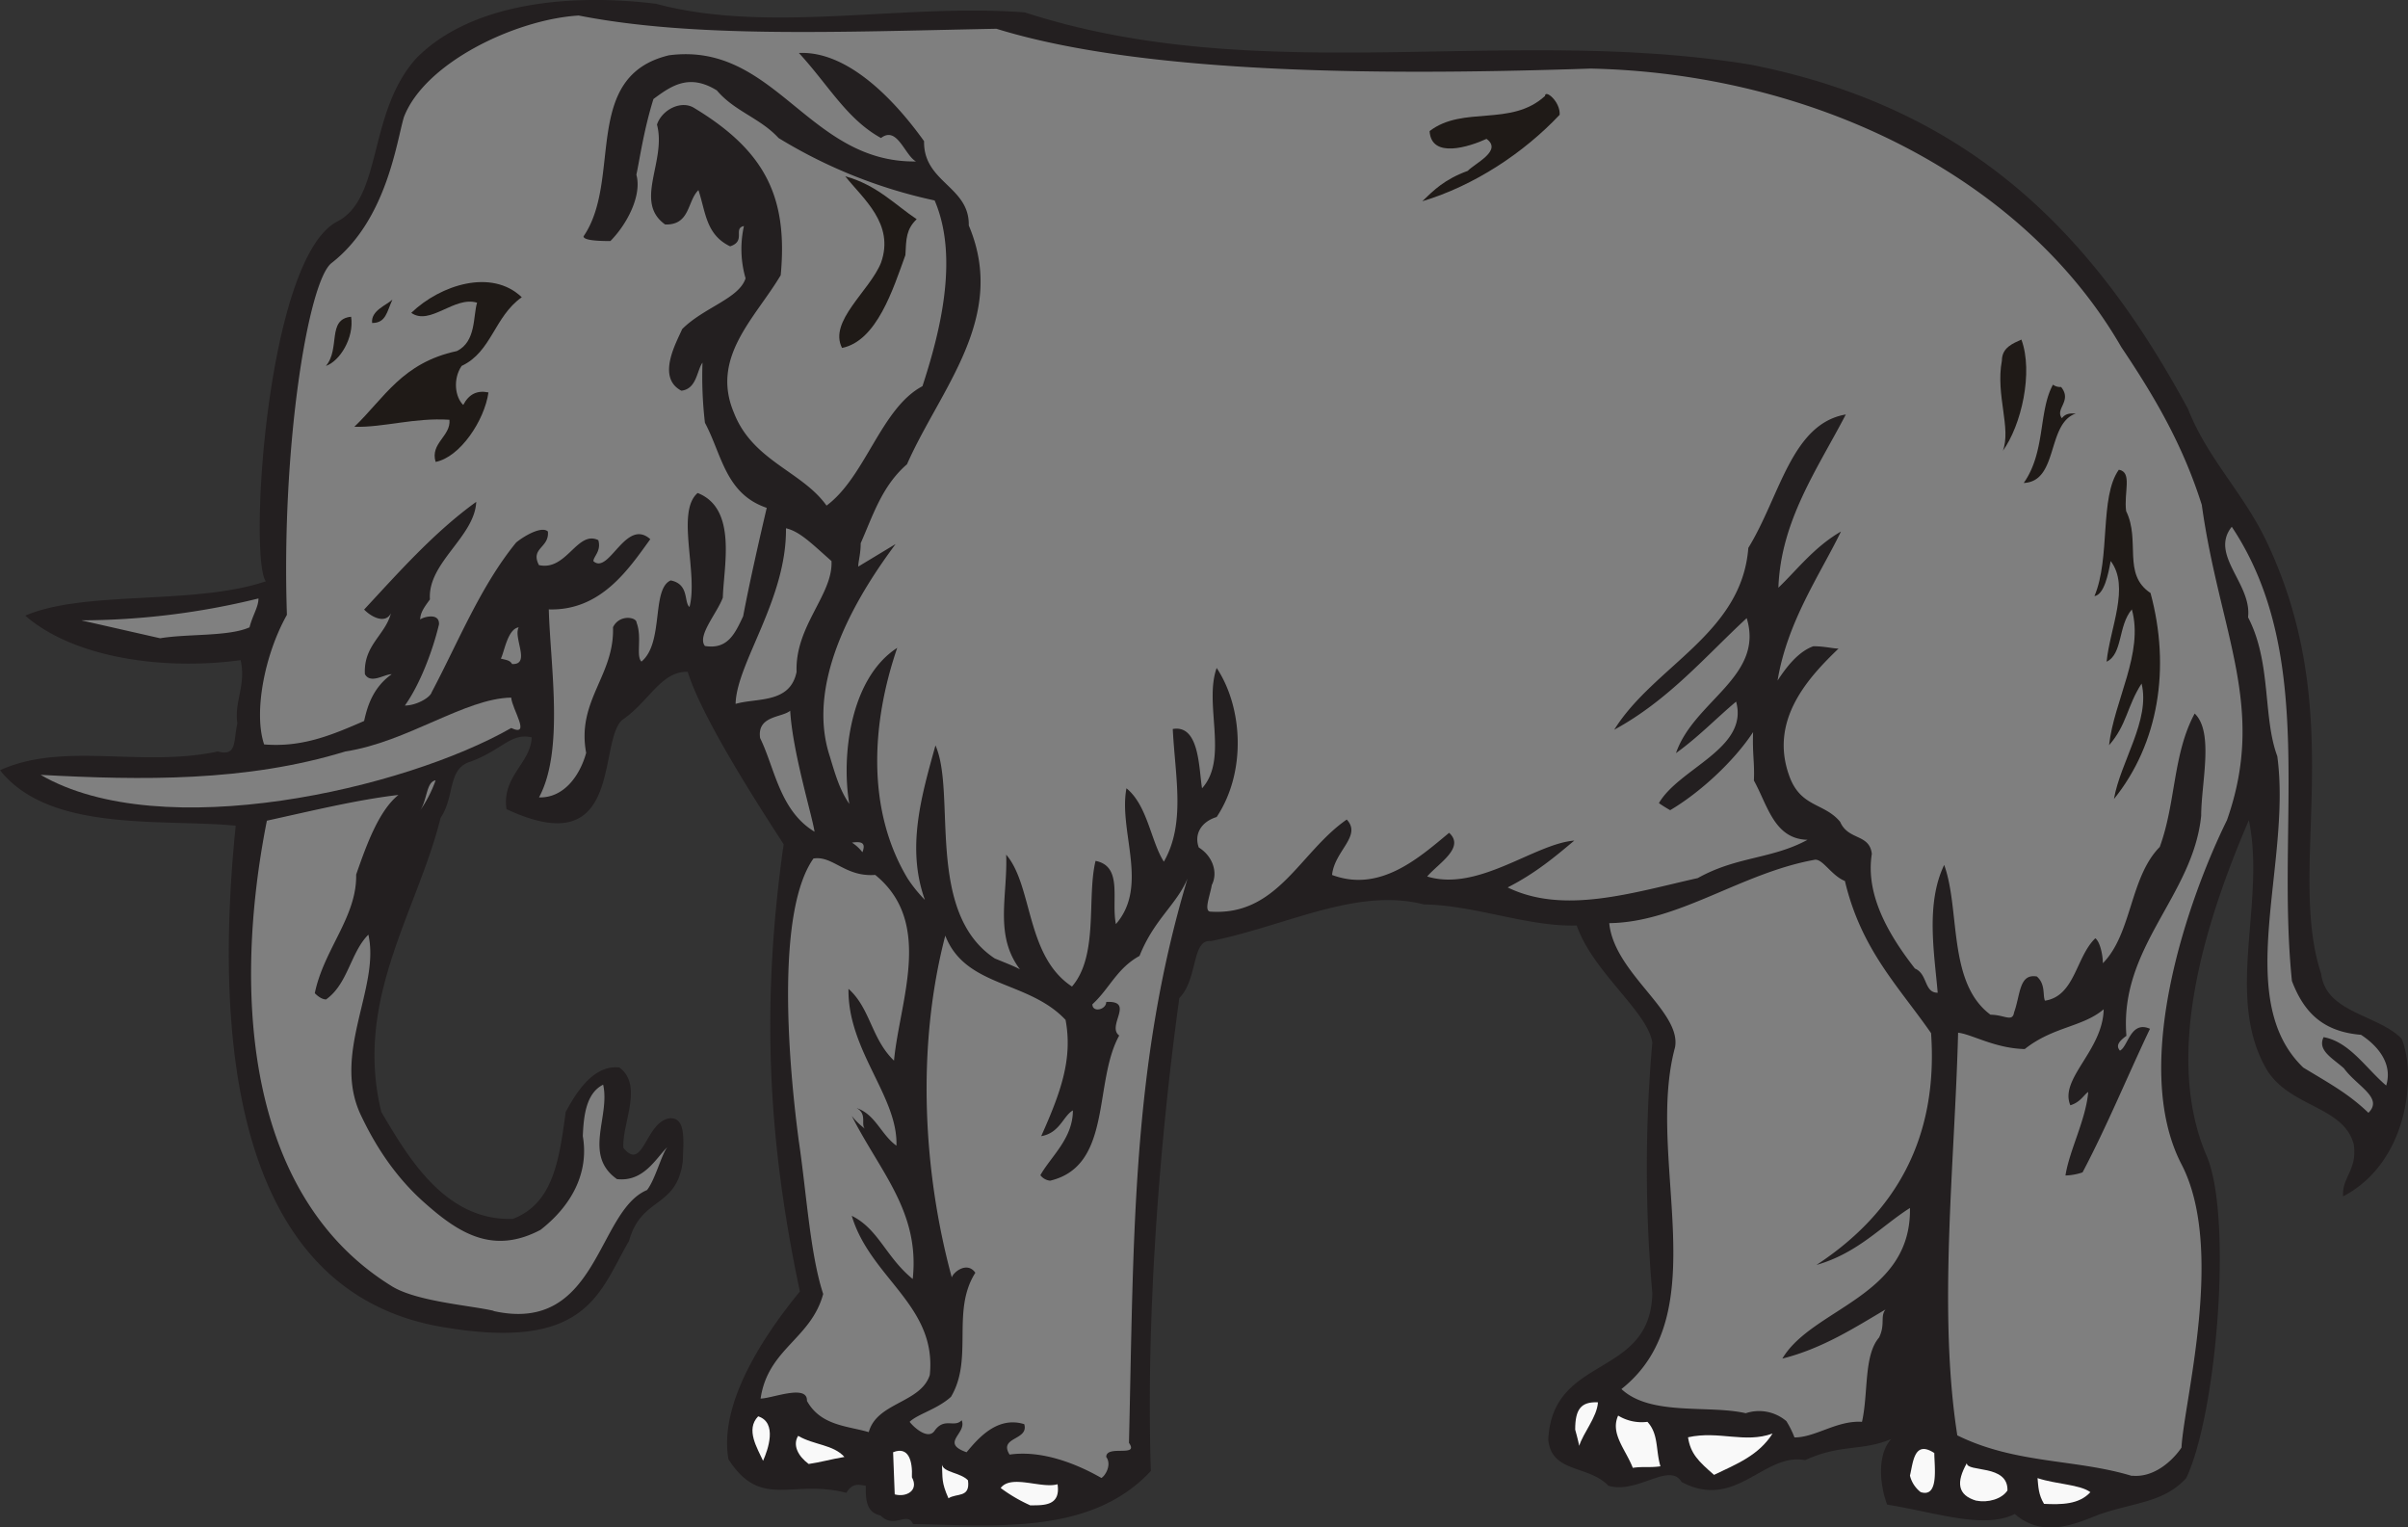 <svg id="svg2" xmlns="http://www.w3.org/2000/svg" viewBox="0 0 640.62 406.27"><rect x="0" y="0" width="640.62" height="406.27" fill="#333333" stroke="none"/><defs><style>.cls-1{fill:#231f20;}.cls-2{fill:#f9f9f9;}.cls-3,.cls-4{fill:gray;}.cls-3{fill-opacity:0.99;}.cls-5{fill:#1f1a17;}</style></defs><title>Elephant 07</title><g id="layer1"><g id="g4214"><path id="_42694656" data-name=" 42694656" class="cls-1" d="M242.82,405.37c22.27.41,47.56,2.91,63.35-14.12-1.3-40.06,2.16-86.55,7.57-125.79,5-5,3.24-15.77,8.43-15.15,20.32-4.15,38.7-14.32,56.65-9.75,13.62.2,27.67,6,40.65,5.6,4.32,12.45,18.81,22.83,20.11,31.14a380.15,380.15,0,0,0,0,66.63c-.44,22.83-26.6,16.19-27.68,39,.87,8.93,10.6,6.64,16,12.25,7.78,2.28,16.22-6.44,19.46-1,14.49,7.68,21.84-7.89,32.87-5.81,9.51-4.36,14.92-2.29,22.92-5.61-3.9,4.16-3,12.46-1.09,17.44,13,2.08,25.73,6.64,33.95,2.49,7.57,6.64,16.43,2.49,22.27.21,9.3-3.32,17.3-3.12,23.35-9.76,8.22-17.43,12.33-69.74,5.41-85.73-11.24-26.15-1.08-60.61,11.24-89.25,4.54,21.58-6.27,46.29,4.33,65.59,5.83,10.79,20.75,10.17,23.56,20.55,1.09,6.85-3.24,8.93-2.81,13.91,17.52-9.14,19.46-32.59,15.57-41.93-6.27-6.44-20.11-6.85-21.4-17.23-9.3-28,7.35-67.88-14.06-114-6.27-13.7-16-22.63-21.4-36.33C557,62.46,524.55,28.83,465.74,17.2,401.09,6.62,335.36,23.64,272.65,3.3,240.22.81,204.76,9.11,174.49,1,150.92-1.89,125,1,110.71,15.54c-13,14.53-8.87,37.16-21,43.39-18.81,9.75-23.57,89.25-19,95.69-19,6.43-48,2.28-64,9.13,13.41,11.63,37.84,14.53,57.3,11.83,1.51,6.65-1.73,11-.86,16.82-1.08,4.56,0,8.92-5.19,7.47-20.33,4.36-41.09-2.7-57.95,5,13.19,16.61,43,12.87,62.7,14.74-4.75,46.7-4.54,122.88,54.49,133.26,39.14,6.85,42.16-9.13,50.16-22.83,3.25-11.83,12.55-8.51,14.28-21,.21-5.81.86-11.62-3.25-11.62-6.7.62-7.13,14.53-12.54,7.89-.43-6.44,5.41-16.61-1.08-21.38-7.35-.83-12.11,7.89-14.27,11.83-1.73,12.66-3.24,24.29-14.05,28.44-18,.62-27.9-16.4-35-28.44-7.35-29.89,9.51-53.14,15.78-78.26,3.89-5.81,1.73-13.07,8-14.94,8.43-3.12,10.6-7.68,16.22-6.44-.22,6.85-8,10.38-6.7,19.1,31.13,14.53,24.21-17.44,30.7-23.66,7.13-4.78,10.38-13.08,17.51-12.87,4.11,13.28,21.41,39.44,25.52,45.87-5.84,41.31-4.54,77.22,4.32,118.94-9.51,11.63-21.62,29.68-19,44.63,8.65,13.49,16.87,5.19,31.36,8.93,1.51-2.49,3-2.29,5.18-1.87,0,2.9-.21,7.06,3.9,7.89,3.67,3.73,7.13-1.25,8.65,2.28Zm262.7-30.31c10.16-3.94,2.81-22.62,5.62-33-3.67,8.92-5.19,21.59-5.62,33Z"/><path id="_42631144" data-name=" 42631144" class="cls-2" d="M274,400.39c3.68,0,8.22.2,7.35-5.61-4.32,1.25-12.32-2.7-15.13,1a41.52,41.52,0,0,0,7.78,4.57Z"/><path id="_42763128" data-name=" 42763128" class="cls-2" d="M252.33,398.52c2.16-1.45,5.84,0,5.19-4.78-1.95-2.07-6.49-2.07-6.92-4.15C250.81,393.12,250.38,394.16,252.33,398.52Z"/><path id="_42734752" data-name=" 42734752" class="cls-2" d="M238.06,397.48c3,.83,6.48-1,4.54-4.56.21-4.36-.87-8.31-5-6.65l.43,11.21Z"/><path id="_82311760" data-name=" 82311760" class="cls-2" d="M543.79,400c4.54.21,9.3.21,12.33-3.11-2.81-2.08-9.08-2.08-14.06-3.74.22,2.28.22,4.36,1.73,6.85Z"/><path id="_42734600" data-name=" 42734600" class="cls-2" d="M525.85,399.14c3,.62,6.7-.41,8.21-2.7.22-7.05-10.81-4.77-10.81-7.26-2.81,5-2.59,8.51,2.6,10Z"/><path id="_82109016" data-name=" 82109016" class="cls-2" d="M510.93,396.86c5,1.66,3.67-6.85,3.67-10.38-5.4-3.53-5.62,2.49-6.48,6a7.88,7.88,0,0,0,2.81,4.36Z"/><path id="_42618360" data-name=" 42618360" class="cls-2" d="M215.14,389.39c3-.42,5.84-1.25,9.51-1.87-3-3.32-8-3.12-12.32-5.61-1.52,2.49,0,5.4,2.81,7.48Z"/><path id="_42618312" data-name=" 42618312" class="cls-2" d="M203,388.55c1.3-2.9,3.89-10.17-1.3-11.83C198.27,380.25,201.52,385.23,203,388.55Z"/><path id="_42618480" data-name=" 42618480" class="cls-2" d="M456,392.29c6.05-2.9,11.89-5.19,15.57-11-7.36,2.7-14.27-.83-22.49,1,.65,4.36,2.81,6.43,6.92,10Z"/><path id="_82109168" data-name=" 82109168" class="cls-2" d="M434.39,390.42c2.59-.41,4.54,0,7.35-.41-1.3-4.36-.43-8.51-3.46-11.83a12,12,0,0,1-7.79-1.66c-2.16,4.77,1.95,8.92,3.9,13.9Z"/><path id="_81793056" data-name=" 81793056" class="cls-2" d="M420.12,384.61c1.08-3.53,4.75-7.68,5-11.62-4.54-.21-6.06,1.87-6.06,7.26.65,2.29,1.09,4.36,1.09,4.36Z"/><path id="_82136264" data-name=" 82136264" class="cls-3" d="M477.41,382.33c5.63,0,11.25-4.57,17.95-4.15,1.73-7.68.43-17.65,4.54-22.42,1.73-3.53.22-5.61,1.73-7.47-7.78,4.56-16.65,10.37-27.46,13.07,8-13.49,34.38-16.4,33.95-40.06-7.57,4.78-13.84,12-24.87,15.15,21.19-13.9,32.43-33.83,30.49-61.65-8.65-12.45-18.6-22.21-22.92-40.47-3.68-1.46-6.05-6.23-8.22-5.61-19.46,3.53-36.11,16.61-54.48,16.82,1.29,13.28,19.24,23.45,17.51,33-8,29.48,11.24,70.78-14.27,90.92,7.78,7.26,23.13,4.15,33.08,6.43A11.19,11.19,0,0,1,475.25,378a24.65,24.65,0,0,1,2.16,4.36Zm-246.27-1.46c2.16-7.88,13.84-7.68,16.22-15.15,1.94-18.47-15.79-25.74-20.76-42.34,7.13,3.52,9.08,11,16.22,16.81,1.94-17.85-8.65-28.44-16.22-43.38a19.27,19.27,0,0,0,3.67,3.53c-1.51-1,.65-3.95-2.37-5.61,5,1.66,6.48,7.06,10.59,10,.43-13.07-13-25.32-12.76-41.72,5.84,5.19,6.06,13.29,12.11,19.1,1.52-16,10.6-36.74-5-49.4-8,.62-11.24-5.19-16.43-4.36-9.52,13.49-7.14,50.65-3.9,75.14,2,13.28,3,30.1,6.49,40.68-3.24,12-14.7,14.53-16.65,27.82,3,0,12.54-3.95,12.33.62,3.67,6.64,10.81,6.64,16.43,8.31h0ZM293,393.12c1.08-.62,2.81-3.53,1.3-5.6,0-3.32,8.86.2,6.05-3.74,1.3-54.8.65-100.26,15.57-150.08-3,7.06-8.87,10.8-12.76,20.55-6.05,3.33-8,8.72-12.54,12.87,0,2.29,3.68,1.46,3.68-.62,7.78-.41,0,6.44,3.46,8.93-6.92,12.45-1.74,34.66-18.38,38.61a3.71,3.71,0,0,1-2.6-1.46c2.81-5,8.65-9.75,8.65-17.23-2.59,1.46-3.46,6-8.43,6.85,5.19-11.62,8.43-20.55,6.48-30.93-9.94-10.58-26.59-8.51-32-22.41-7.78,29.89-5.83,63.1,1.73,90.91.44-1.45,4.11-4.35,6.27-1.24-6.48,10.17-.43,22.83-6.48,33-3.68,3.33-8.87,4.57-11,6.65,1.08,1.45,5,5,6.7,2.28,2.6-3.53,5.19-.62,7.14-2.7,1.51,3.53-5.84,6,1.3,8.51,2.81-3.32,8-9.75,15.35-7.47,1.29,4.36-6.92,3.32-3.9,8.09,8.65-1.24,17.95,2.5,24.44,6.23Zm274.17-.62c5.83.62,10.81-3.95,13.19-7.47.64-12.25,11.67-52.94,0-75.35-13.84-26.78,2.16-71.41,12.1-91.54,10.6-30.1-1.94-49.62-6.7-83.86-5-15.78-12.32-28.44-21.4-41.94-26.17-45.45-82.17-72.85-141.2-74.1C373.41,19.9,306,20.32,265.09,7.65c-42.17.83-80.44,2.5-111.14-3.52-16.65,1-40.87,12.45-46.49,27-1.95,6.44-4.54,27.4-19.24,38.82C82,74.7,74.81,118.71,76.33,163.54c-6.06,10.8-8.87,26.16-6.06,34.46,10.16.83,18-2.49,26.6-6.23.86-3.94,2.37-8.92,7.35-12.45-2,0-5.62,2.7-7.14,0-.43-7.68,5.41-10.38,6.92-16.19-1.51,2.9-5.19,1-7.13-1,9.08-9.76,18.59-20.55,29.83-28.65-.43,9.35-13,16.2-12.32,25.95-1.51,2.08-2.59,3.53-2.59,5.4,0-.42,5.18-2.28,5,1.24-1.73,7.27-5.19,16.19-9.08,21.59,3,0,6.7-2.07,7.13-3.53,7.14-13.49,13-28.23,22.49-39.85,2.59-2.08,6.92-4.36,8.43-2.91.43,4.36-4.75,4.36-2.38,8.93,7.36,1.66,10.17-9.34,15.79-6.64.86,2.9-1.3,4.35-1.3,5.6C162,153,166.49,137.6,173,143.41c-5.84,8.09-13.19,19.09-27,18.68.43,15.15,4.11,37.57-2.6,50,6.49.2,10.82-5.61,12.54-11.84-2.59-13.9,7.57-20.55,7.14-33.42,1.73-3.52,6.27-2.69,6.27-1.24,1.51,3.94-.22,8.92,1.3,10.38,6.05-5,2.59-19.31,7.78-21.59,5,1,3.46,5.81,5,7.06,2.38-8.93-3.67-25.33,2.17-30.31,10.59,4.15,6.92,19.51,6.7,27.82-1.51,4.15-6.92,10.17-4.76,12.87,6.06,1,8-3.32,10.16-7.89,1.73-9.13,4.33-20.55,6.28-28.85-11-3.74-11.9-14.12-16.44-22.63a106.21,106.21,0,0,1-.65-16c-1.51,2.07-1.51,7-5.62,7.47-6.7-3.53-1.3-12.87.22-16.4,5.84-5.81,15.13-8.09,16.86-13.49a28,28,0,0,1-.43-13.91c-3,.62.65,4-3.68,5.4-6.48-3.12-6.48-9.14-8.43-14.95-3,2.91-2.16,9.34-8.86,9.14-8.44-6,.43-16.82-2.17-26.57,1.3-3.95,6.49-6.65,10-4.36,18.81,11.41,24.87,23.66,22.92,44.42C200.87,84.66,189,95,195.25,109.78c5,12.87,18.16,15.57,24.64,24.7,10.38-7.68,14.49-25.94,25.52-31.76,4.32-13.28,9.94-33.83,3.24-49.4a132.88,132.88,0,0,1-41.51-16.6c-5-5.4-11.68-7.06-16.43-12.67-7.36-4.56-12.11-1.24-16.87,2.29-2.59,8.3-3.68,16.19-4.54,20.13,1.51,5.4-2.38,13.08-6.92,17.65-3.46,0-7.14-.21-7.14-1.25,10.38-15.15-.64-42.55,22.71-48.16,28.32-3.73,37,28.65,65.73,28.23-3-1.66-5-9.55-9.3-6.23-9.08-5-14-14.11-21.84-22.62,13.19-.62,25.73,12.87,33.3,23.46-.21,11,12.11,12,11.89,22.41,10.38,24.5-7.56,43.39-16.43,63.52-6.7,5.81-9.08,13.7-12.32,21,0,2.9-.65,4.77-.65,6.22l9.94-6c-8.65,11.63-24.43,35.5-17.51,56.46,1.73,5.82,2.81,9.14,5.19,12.67-2.16-12.67.21-33.42,12.75-41.52-6.91,20.14-8.21,43.18,2.82,61.44a37.74,37.74,0,0,0,4.54,5.61c-5-13.91-.87-27.82,2.81-41.1,5.62,12.66-2.81,44.42,15.78,56.67,3,1.24,5.19,2.07,6.7,2.9-6.91-9.13-3.24-19.51-3.67-30.51,7.13,8.3,5.19,27,17.51,35.08,7.14-8.3,3.89-23.67,6.27-33.42,7.35,1.45,4.11,10.38,5.41,16.81,8.86-10.17.65-24.7,2.81-36.12,5.62,4.57,6.49,14.12,9.95,19.52,5.83-10.17,3-22.63,2.37-35.29,7.14-1.25,6.92,10.59,7.79,15.77,7.13-7.88.43-22.41,3.89-32,6.92,10.38,8,27.61,0,39.64-4.11,1.25-6.05,4.57-4.76,8.1,3.68,2.28,5.19,6.64,3.46,10-.43,2.7-2.16,6.85-.43,7.06,17.95,1.25,23.78-15.77,36.33-24.49,4.1,4.36-3.25,8.3-3.9,14.74,12.76,4.77,23.14-4.57,31.14-11.21,4.32,3.94-2.81,8.09-5.84,11.62,13.62,4.15,28.54-8.72,39.14-9.55-5.19,4.36-10.38,8.72-17.73,12.46,14.92,7.26,33.08,1.45,50.59-2.49,10.38-5.82,19.68-5,29.19-10.18-8.86-.2-10.59-9.13-14.27-15.77.22-4.78-.43-7.06-.21-12.87-5.19,7.89-14.28,16.19-22.06,20.76-1.51-.83-3-1.87-3-1.87,5.41-9.34,24-14.53,20.54-27-5,4.16-9.94,9.34-16,13.7,4.76-13.9,23.57-20.34,18.82-35.91-11,10.17-20.76,21.8-35.25,29.69,10.6-17,33.95-25.54,35.68-48.37,8.43-13.7,11.46-33,25.94-35.49-7.56,14.53-17.29,28.23-17.94,46.08,5-4.78,9.51-10.8,16.65-14.95-5.41,11.21-14.27,23.87-16.87,39.65,2.16-3.32,5.41-7.68,9.52-9.13,3,0,5.18.62,6.7.62-8,7.68-18.38,18.89-13.19,33.63,3,8.71,9.3,7.26,13.62,12.45,2.16,5,7.78,3.11,8.43,8.51-1.73,10.8,4.33,21.38,11.46,30.51,3.46,1.46,2.38,6.44,6.06,6.44-.87-10.38-3.25-23.66,1.73-34,4.32,12,.86,31.34,12.32,39.85,3.68,0,5.84,2.08,6.27-.62,1.73-4.78,1.3-10.38,6.06-9.55,2.37,2.08,1.51,5,2.16,6.43,8-1.24,8.21-11.62,13.4-16.6,1.3,1,2,4.57,2,6.64,7.78-7.89,7.14-22.83,15.14-30.93,4.32-11.83,3.46-24.7,9.29-35.49,5.19,5,1.73,18.47,1.73,27.19-2.16,21.38-21.84,34.87-19.89,58.54-2.59,1.86-2.59,2.9-1.73,3.94,2.16-1,2.81-8.1,8-5.81-5.84,12.24-11.46,25.94-17.94,38.19a15.43,15.43,0,0,1-4.55.83c1.09-6.85,5.41-14.74,6.06-22.21-1.08.62-2,2.7-4.76,3.53-3-7.06,8.65-14.53,8.87-25.53-5.62,4.77-13.41,4.57-21,10.58-8-.2-14.05-3.94-17.73-4.35-.86,34.45-5.4,73.89-.21,107.1,15.57,7.68,31.57,6.23,46.49,10.8Zm-435.9-43.8c27.89,6.23,27.46-26.57,40.86-32.17,2.16-2.7,3.89-9.55,5.41-11.42-3,2.91-6.27,9.34-13.41,8.51-9.08-6.44-1.73-16.61-3.67-25.12-4.55,2.29-5.19,8.31-5.41,13.7,1.73,10-3.24,18.68-11.24,24.91-12.54,6.64-21.63,1-30.71-7.06C103.14,311.34,98,300.75,96,296.6c-7.78-16.4,5.19-34,2-48-4.76,4.77-5.41,13.08-11.25,17.23-1.51,0-3-1.66-3-1.66,2.38-11.63,11.24-20.35,11-31.55,2.82-8.1,6.06-17,11.25-21.18-10.81,1.25-22.71,4.15-35,6.85-9.3,46.91-5.19,100,33.08,123.72,6.49,4.15,21,5.19,27.25,6.64Zm5-172.08c5,.21.21-7.06,1.73-9.76-3,.42-3.89,6.85-4.76,8.31,1.52.41,2.38.41,3,1.45Zm93.19,50c.86-2.29,0-2.91-2.81-2.5A10.49,10.49,0,0,1,229.41,226.65Zm-12.76-5.4c-.65-4.36-5.84-21.17-6.48-32.18-2.17,1.87-8.87,1.25-8,7.27,3.89,7.89,5.19,19.3,14.48,24.91Zm-21-34c5.62-1.66,14.49,0,16.22-8.51-.44-12.25,9.73-20.55,9.29-29.48-5.19-4.57-8.43-7.89-12.11-8.72.22,18.89-13.18,35.91-13.4,46.71ZM630.07,296c4.1-4-3-7.06-6.49-11.84-3-2.69-7.14-4.77-5.41-8.3,6.92,1.25,11.25,8.3,16.65,12.87,1.73-5.6-1.94-10.38-6.7-13.49-10-.83-15.14-5.81-18.38-14.32-4.32-42.14,6.92-86.36-16-120.81-6,7.47,5.41,15.15,4.33,24.08,6.27,12,3.89,26.57,7.78,36.94,3.89,28.65-12.11,64.56,6.92,82.83,7.57,4.56,12.11,7.05,17.3,12Z"/><path id="_42788544" data-name=" 42788544" class="cls-4" d="M111.57,215.85a33.37,33.37,0,0,0,4.32-8.3C113.3,208,113.73,213,111.57,215.85Z"/><path id="_82105672" data-name=" 82105672" class="cls-4" d="M136,193.64c5.41,2.49.22-5,0-8.09-12.32.2-27.67,11.83-44.11,14.32-26.38,8.1-54.27,7.68-81.08,6.23C43,224.78,107.68,209.83,136,193.64Z"/><path id="_42504728" data-name=" 42504728" class="cls-5" d="M562.39,212.53c11.89-14.74,15.13-34.87,9.73-54.8-7.57-5-2.6-13.91-6.49-21.79-.65-5,1.73-10.38-1.94-11-5.19,7.26-2.17,23.45-6.49,33.62,2.59-.41,3.68-5.81,4.32-9.34,5.19,6.85-.21,17.85-1.08,26.78,4.33-2.08,3-9.55,6.71-13.91,3.24,11.63-4.76,24.29-6.06,36.12,4.76-5.4,4.76-10.38,8.65-16.4,2.38,9.76-5.62,20.76-7.35,30.72Z"/><path id="_42799272" data-name=" 42799272" class="cls-4" d="M42.59,169.77c7.36-1.24,18.17-.41,23.79-2.91.86-3.32,2.38-5.39,2.38-7.68A199.05,199.05,0,0,1,21.62,165l21,4.77Z"/><path id="_42796512" data-name=" 42796512" class="cls-5" d="M115.89,122.86c6.49-1.25,13-11,14.06-18.48-3-.62-5.19.42-6.71,3.33-2.16-2.08-2.81-6.85-.43-10.38,8-3.74,8.65-13.08,16-18.27-8-7.68-21.62-3.32-29.4,4.15,5,3.53,11.46-4.56,17.51-2.7-1.08,3.53-.21,10.38-5.4,12.87C107,96.5,102.27,105.84,94.27,113.52c7.79.21,16-2.49,25.3-1.87.43,4.36-5.19,6.23-3.68,11.21Z"/><path id="_82038816" data-name=" 82038816" class="cls-5" d="M538.39,128.46c9.3-.41,6.05-15.77,13.84-18.47-1.08,0-2.6-.21-3.68,1.25-1.95-2.5,2.81-4.57-.22-8.31a3.22,3.22,0,0,1-2.16-.62c-3.89,7.06-1.94,17.85-7.78,26.15Z"/><path id="_42706184" data-name=" 42706184" class="cls-5" d="M532.77,120c5-6.85,8.21-21,5-29.68-2.16,1-5.19,2.08-5.19,5.6-1.73,9.14,2.59,18.06.22,24.08Z"/><path id="_42242968" data-name=" 42242968" class="cls-5" d="M86.7,97.33c3.68-1.25,7.57-7.48,6.71-13.08C86.92,84.87,90.6,92.76,86.7,97.33Z"/><path id="_42828280" data-name=" 42828280" class="cls-5" d="M224,92.55c9.3-1.86,13.63-15.77,16.87-24.7.21-4.36.21-6.85,3-9.55-5.63-3.73-10.6-9.13-19-11.41,4.76,6,13.19,12.66,9.51,23-3,7.47-14,15.57-10.38,22.62Z"/><path id="_21275312" data-name=" 21275312" class="cls-5" d="M99,85.91c3.67,0,3.89-2.91,5.4-6.23C102.92,81.14,98.6,82.59,99,85.91Z"/><path id="_42835576" data-name=" 42835576" class="cls-5" d="M378.38,53.53c13.84-4.15,27-12.87,36.55-23,.21-3.53-3.9-6.85-3.9-5-9.08,8.3-21.83,2.49-30.7,9.34.43,7.47,10.6,4.15,15.14,2.07,4.32,3.12-3,6.44-5,8.51-6.27,2.29-9.08,5.19-12.11,8.1Z"/></g></g></svg>